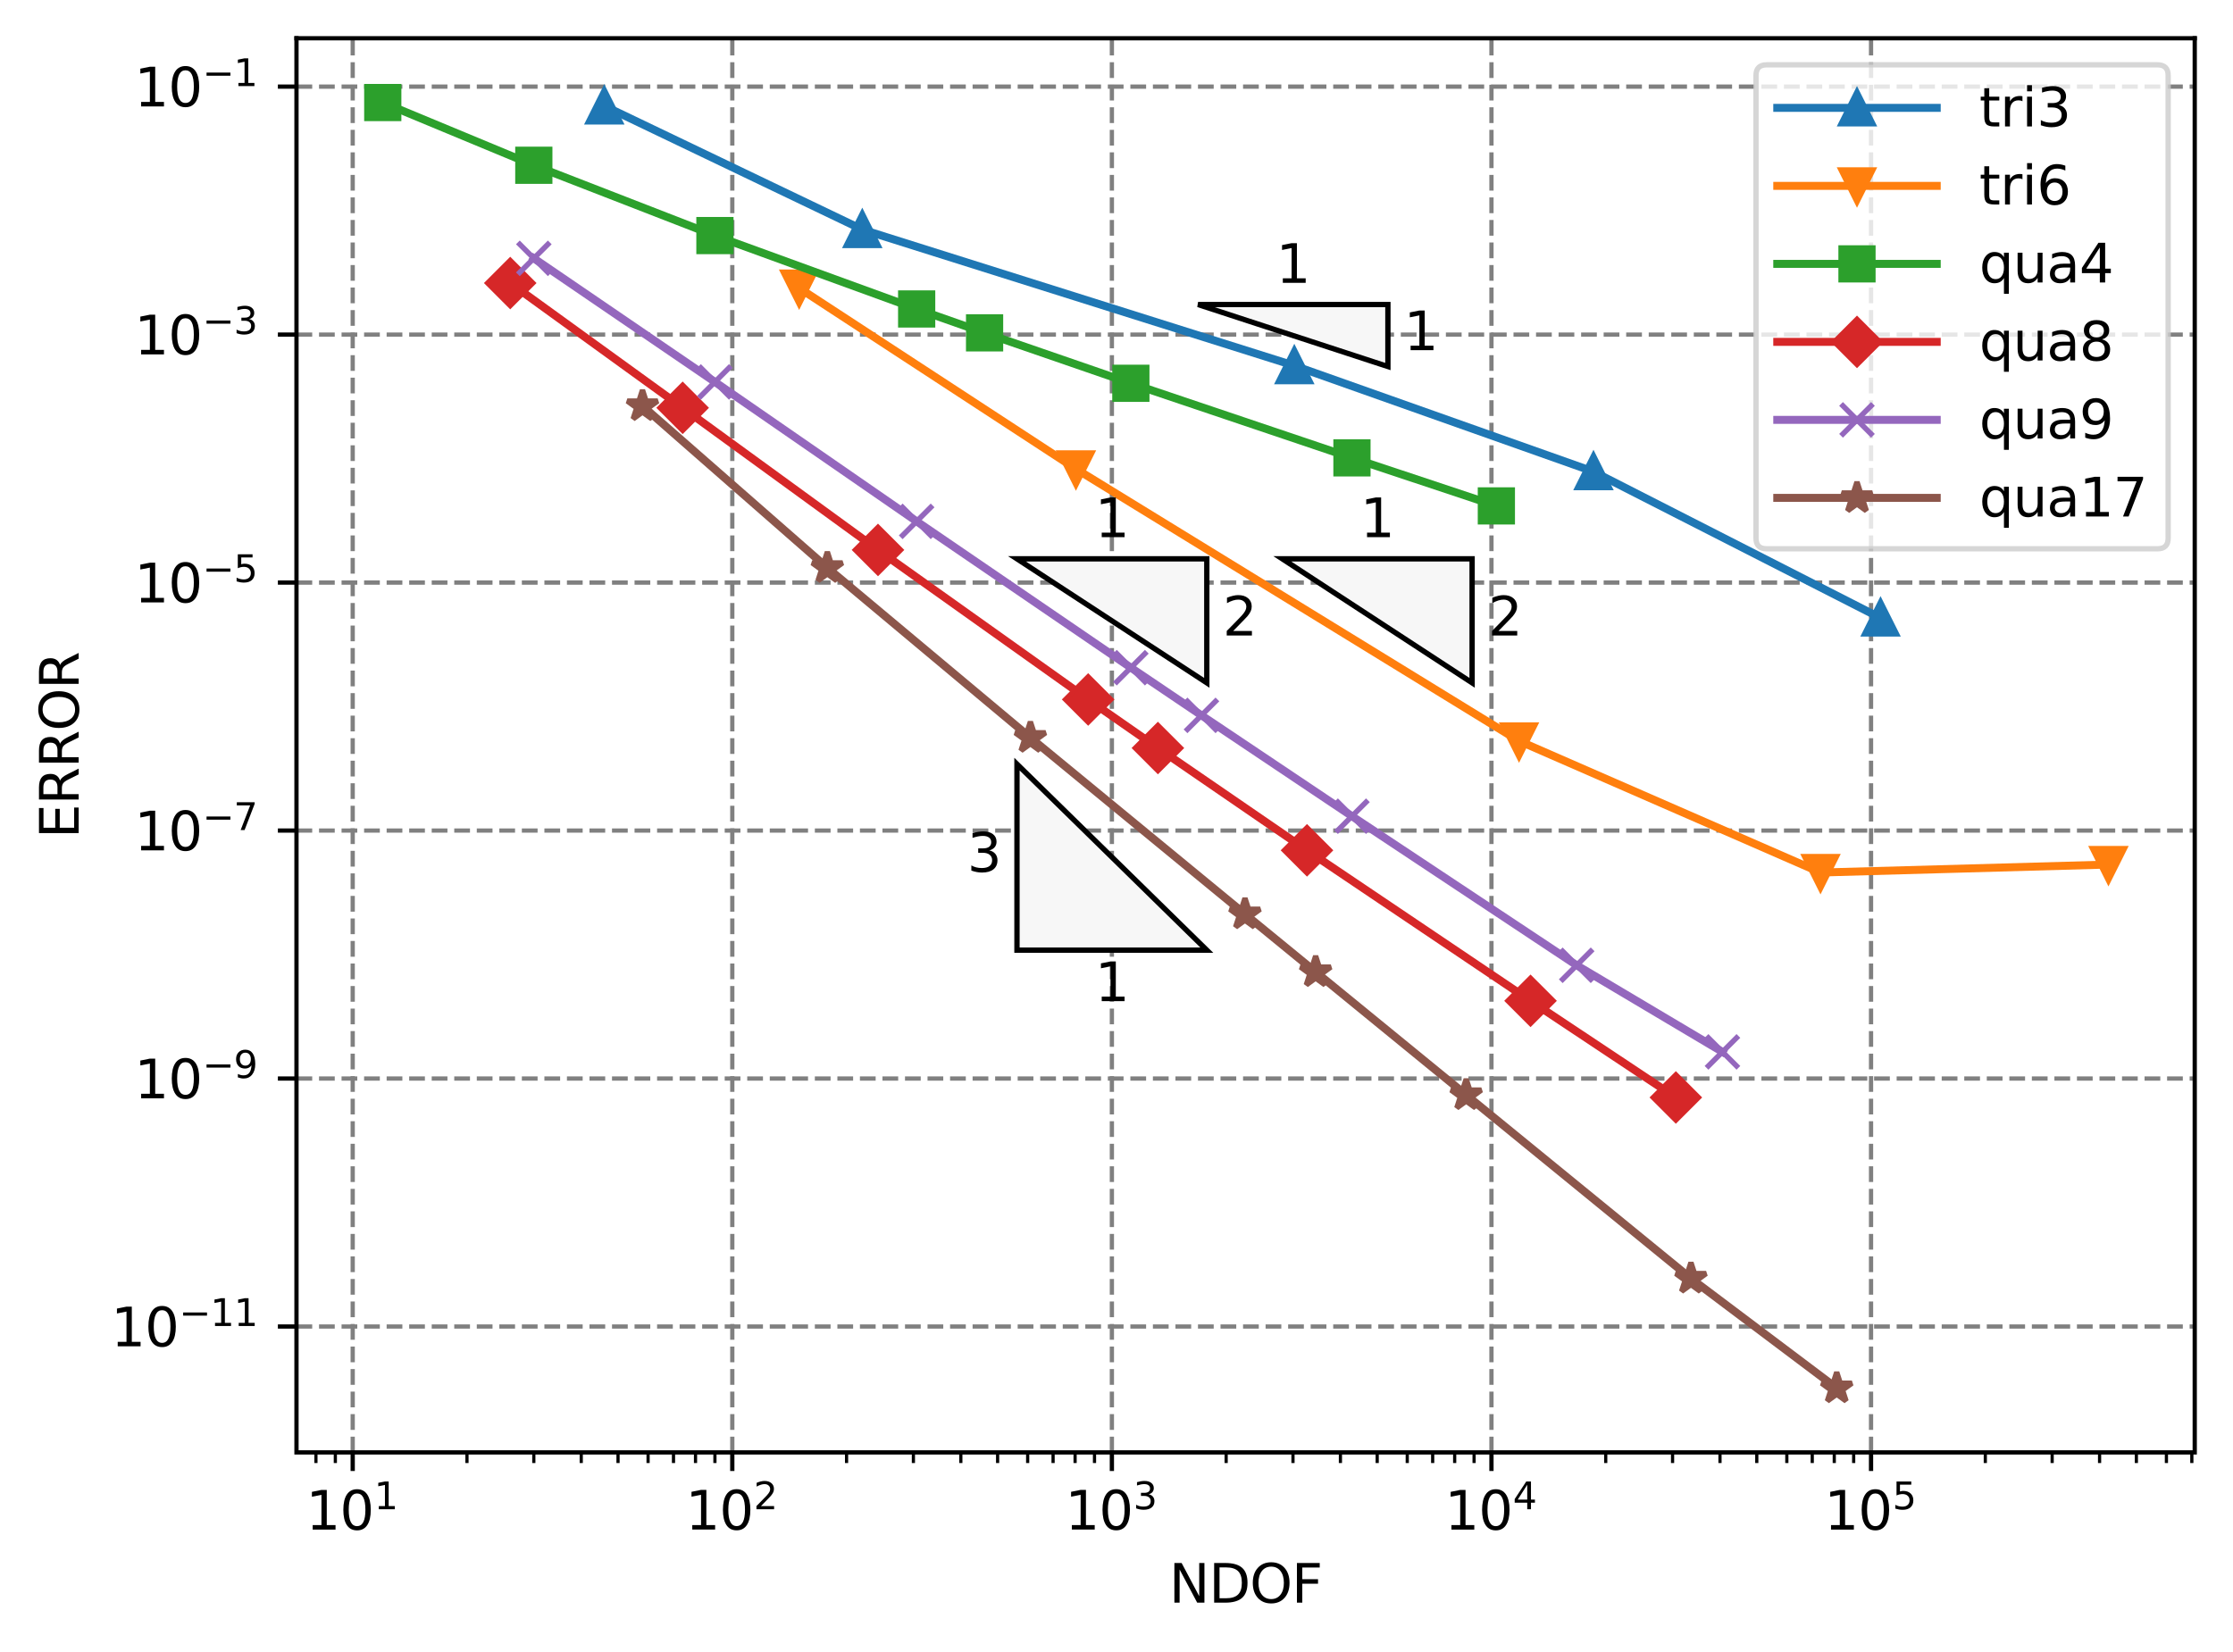 <svg xmlns="http://www.w3.org/2000/svg" xmlns:xlink="http://www.w3.org/1999/xlink" width="560.131" height="414.491" viewBox="0 0 420.098 310.868" xmlns:v="https://vecta.io/nano"><style><![CDATA[.B{clip-path:url(#g)}.C{fill:none}.D{stroke:#000}.E{stroke-width:.8}.F{stroke-linecap:square}.G{stroke-width:1.5}.H{stroke-dasharray:2.96,1.28}.I{stroke:gray}.J{stroke:#1f77b4}.K{stroke-linejoin:miter}.L{stroke:#ff7f0e}.M{stroke:#2ca02c}.N{stroke:#d62728}.O{stroke:#9467bd}.P{stroke:#8c564b}.Q{stroke-linejoin:bevel}]]></style><g fill="#fff"><path d="M0 310.868h420.098V0H0z"/><path d="M55.778 273.312h357.12V7.2H55.778z"/></g><path d="M66.356 273.312V7.2" class="B C E H I"/><defs><path id="A" d="M0 0v3.5" class="D E"/></defs><use xlink:href="#A" x="66.356" y="273.312" class="D E"/><g transform="matrix(.1 0 0 -.1 57.556 287.91)"><defs><path id="B" d="M794 531h1031v3560L703 3866v575l1116 225h631V531h1031V0H794v531z" transform="scale(.016)"/><path id="C" d="M2034 4250q-487 0-733-480-245-479-245-1442 0-959 245-1439 246-480 733-480 491 0 736 480 246 480 246 1439 0 963-246 1442-245 480-736 480zm0 500q785 0 1199-621 414-620 414-1801 0-1178-414-1799Q2819-91 2034-91q-784 0-1198 620-414 621-414 1799 0 1181 414 1801 414 621 1198 621z" transform="scale(.016)"/></defs><use xlink:href="#B" y=".684"/><use xlink:href="#C" x="63.623" y=".684"/><use xlink:href="#B" transform="matrix(.7 0 0 .7 128.203 38.966)"/></g><g class="E"><path d="M137.768 273.312V7.2" class="B C H I"/><use xlink:href="#A" x="137.768" y="273.312" class="D"/></g><g transform="matrix(.1 0 0 -.1 128.968 287.91)"><defs><path id="D" d="M1228 531h2203V0H469v531q359 372 979 998 621 627 780 809 303 340 423 576 121 236 121 464 0 372-261 606-261 235-680 235-297 0-627-103-329-103-704-313v638q381 153 712 231 332 78 607 78 725 0 1156-363 431-362 431-968 0-288-108-546-107-257-392-607-78-91-497-524-418-433-1181-1211z" transform="scale(.016)"/></defs><use xlink:href="#B" y=".766"/><use xlink:href="#C" x="63.623" y=".766"/><use xlink:href="#D" transform="matrix(.7 0 0 .7 128.203 39.047)"/></g><g class="E"><path d="M209.18 273.312V7.2" class="B C H I"/><use xlink:href="#A" x="209.18" y="273.312" class="D"/></g><g transform="matrix(.1 0 0 -.1 200.38 287.91)"><defs><path id="E" d="M2597 2516q453-97 707-404 255-306 255-756 0-690-475-1069Q2609-91 1734-91q-293 0-604 58-311 58-642 174v609q262-153 574-231 313-78 654-78 593 0 904 234 311 234 311 681 0 413-289 645-289 233-804 233h-544v519h569q465 0 712 186 247 186 247 536 0 359-255 551-254 193-729 193-260 0-557-57-297-56-653-174v562q360 100 674 150 314 50 592 50 719 0 1137-327 419-326 419-882 0-388-222-655-222-267-631-370z" transform="scale(.016)"/></defs><use xlink:href="#B" y=".766"/><use xlink:href="#C" x="63.623" y=".766"/><use xlink:href="#E" transform="matrix(.7 0 0 .7 128.203 39.047)"/></g><g class="E"><path d="M280.591 273.312V7.2" class="B C H I"/><use xlink:href="#A" x="280.591" y="273.312" class="D"/></g><g transform="matrix(.1 0 0 -.1 271.791 287.91)"><defs><path id="F" d="M2419 4116L825 1625h1594v2491zm-166 550h794V1625h666v-525h-666V0h-628v1100H313v609l1940 2957z" transform="scale(.016)"/></defs><use xlink:href="#B" y=".684"/><use xlink:href="#C" x="63.623" y=".684"/><use xlink:href="#F" transform="matrix(.7 0 0 .7 128.203 38.966)"/></g><g class="E"><path d="M352.003 273.312V7.2" class="B C H I"/><use xlink:href="#A" x="352.003" y="273.312" class="D"/></g><g transform="matrix(.1 0 0 -.1 343.203 287.91)"><defs><path id="G" d="M691 4666h2478v-532H1269V2991q137 47 274 70 138 23 276 23 781 0 1237-428 457-428 457-1159 0-753-469-1171Q2575-91 1722-91q-294 0-599 50Q819 9 494 109v635q281-153 581-228 300-75 634-75 541 0 856 284 316 284 316 772 0 487-316 771-315 285-856 285-253 0-505-56-251-56-513-175v2344z" transform="scale(.016)"/></defs><use xlink:href="#B" y=".684"/><use xlink:href="#C" x="63.623" y=".684"/><use xlink:href="#G" transform="matrix(.7 0 0 .7 128.203 38.966)"/></g><defs><path id="H" d="M0 0v2" stroke-width=".6" class="D"/></defs><g stroke-width=".6" class="D"><use xlink:href="#H" x="59.436" y="273.312"/><use xlink:href="#H" x="63.089" y="273.312"/><use xlink:href="#H" x="87.853" y="273.312"/><use xlink:href="#H" x="100.428" y="273.312"/><use xlink:href="#H" x="109.35" y="273.312"/><use xlink:href="#H" x="116.271" y="273.312"/><use xlink:href="#H" x="121.925" y="273.312"/><use xlink:href="#H" x="126.706" y="273.312"/><use xlink:href="#H" x="130.848" y="273.312"/><use xlink:href="#H" x="134.5" y="273.312"/><use xlink:href="#H" x="159.265" y="273.312"/><use xlink:href="#H" x="171.84" y="273.312"/><use xlink:href="#H" x="180.762" y="273.312"/><use xlink:href="#H" x="187.683" y="273.312"/><use xlink:href="#H" x="193.337" y="273.312"/><use xlink:href="#H" x="198.118" y="273.312"/><use xlink:href="#H" x="202.259" y="273.312"/><use xlink:href="#H" x="205.912" y="273.312"/><use xlink:href="#H" x="230.677" y="273.312"/><use xlink:href="#H" x="243.252" y="273.312"/><use xlink:href="#H" x="252.174" y="273.312"/><use xlink:href="#H" x="259.094" y="273.312"/><use xlink:href="#H" x="264.749" y="273.312"/><use xlink:href="#H" x="269.53" y="273.312"/><use xlink:href="#H" x="273.671" y="273.312"/><use xlink:href="#H" x="277.324" y="273.312"/><use xlink:href="#H" x="302.088" y="273.312"/><use xlink:href="#H" x="314.663" y="273.312"/><use xlink:href="#H" x="323.585" y="273.312"/><use xlink:href="#H" x="330.506" y="273.312"/><use xlink:href="#H" x="336.16" y="273.312"/><use xlink:href="#H" x="340.941" y="273.312"/><use xlink:href="#H" x="345.083" y="273.312"/><use xlink:href="#H" x="348.735" y="273.312"/><use xlink:href="#H" x="373.5" y="273.312"/><use xlink:href="#H" x="386.075" y="273.312"/><use xlink:href="#H" x="394.997" y="273.312"/><use xlink:href="#H" x="401.918" y="273.312"/><use xlink:href="#H" x="407.572" y="273.312"/><use xlink:href="#H" x="412.353" y="273.312"/></g><g transform="matrix(.1 0 0 -.1 219.936 301.589)"><defs><path id="I" d="M628 4666h850L3547 763v3903h612V0h-850L1241 3903V0H628v4666z" transform="scale(.016)"/><path id="J" d="M1259 4147V519h763q966 0 1414 437 448 438 448 1382 0 937-448 1373-448 436-1414 436h-763zm-631 519h1297q1356 0 1990-564 635-564 635-1764 0-1207-638-1773Q3275 0 1925 0H628v4666z" transform="scale(.016)"/><path id="K" d="M2522 4238q-688 0-1093-513-404-512-404-1397 0-881 404-1394 405-512 1093-512 687 0 1089 512 402 513 402 1394 0 885-402 1397-402 513-1089 513zm0 512q981 0 1568-658 588-658 588-1764 0-1103-588-1761Q3503-91 2522-91q-984 0-1574 656-589 657-589 1763 0 1106 589 1764 590 658 1574 658z" transform="scale(.016)"/><path id="L" d="M628 4666h2681v-532H1259V2759h1850v-531H1259V0H628v4666z" transform="scale(.016)"/></defs><use xlink:href="#I"/><use xlink:href="#J" x="74.805"/><use xlink:href="#K" x="151.807"/><use xlink:href="#L" x="230.518"/></g><path d="M55.778 249.622h357.12" class="B C E H I"/><defs><path id="M" d="M0 0h-3.5" class="D E"/></defs><use xlink:href="#M" x="55.778" y="249.622" class="D E"/><g transform="matrix(.1 0 0 -.1 20.878 253.421)"><defs><path id="N" d="M678 2272h4006v-531H678v531z" transform="scale(.016)"/></defs><use xlink:href="#B" y=".684"/><use xlink:href="#C" x="63.623" y=".684"/><use xlink:href="#N" transform="matrix(.7 0 0 .7 128.203 38.966)"/><use xlink:href="#B" transform="matrix(.7 0 0 .7 186.855 38.966)"/><use xlink:href="#B" transform="matrix(.7 0 0 .7 231.392 38.966)"/></g><g class="E"><path d="M55.778 202.957h357.12" class="B C H I"/><use xlink:href="#M" x="55.778" y="202.957" class="D"/></g><g transform="matrix(.1 0 0 -.1 25.278 206.756)"><defs><path id="O" d="M703 97v575q238-113 481-172 244-59 479-59 625 0 954 420 330 420 377 1277-181-269-460-413-278-144-615-144-700 0-1108 423-408 424-408 1159 0 718 425 1152 425 435 1131 435 810 0 1236-621 427-620 427-1801 0-1103-524-1761Q2575-91 1691-91q-238 0-482 47Q966 3 703 97zm1256 1978q425 0 673 290 249 291 249 798 0 503-249 795-248 292-673 292-425 0-673-292-248-292-248-795 0-507 248-798 248-290 673-290z" transform="scale(.016)"/></defs><use xlink:href="#B" y=".766"/><use xlink:href="#C" x="63.623" y=".766"/><use xlink:href="#N" transform="matrix(.7 0 0 .7 128.203 39.047)"/><use xlink:href="#O" transform="matrix(.7 0 0 .7 186.855 39.047)"/></g><g class="E"><path d="M55.778 156.292h357.12" class="B C H I"/><use xlink:href="#M" x="55.778" y="156.292" class="D"/></g><g transform="matrix(.1 0 0 -.1 25.278 160.091)"><defs><path id="P" d="M525 4666h3000v-269L1831 0h-659l1594 4134H525v532z" transform="scale(.016)"/></defs><use xlink:href="#B" y=".684"/><use xlink:href="#C" x="63.623" y=".684"/><use xlink:href="#N" transform="matrix(.7 0 0 .7 128.203 38.966)"/><use xlink:href="#P" transform="matrix(.7 0 0 .7 186.855 38.966)"/></g><g class="E"><path d="M55.778 109.627h357.12" class="B C H I"/><use xlink:href="#M" x="55.778" y="109.627" class="D"/></g><g transform="matrix(.1 0 0 -.1 25.278 113.426)"><use xlink:href="#B" y=".684"/><use xlink:href="#C" x="63.623" y=".684"/><use xlink:href="#N" transform="matrix(.7 0 0 .7 128.203 38.966)"/><use xlink:href="#G" transform="matrix(.7 0 0 .7 186.855 38.966)"/></g><g class="E"><path d="M55.778 62.962h357.12" class="B C H I"/><use xlink:href="#M" x="55.778" y="62.962" class="D"/></g><g transform="matrix(.1 0 0 -.1 25.278 66.762)"><use xlink:href="#B" y=".766"/><use xlink:href="#C" x="63.623" y=".766"/><use xlink:href="#N" transform="matrix(.7 0 0 .7 128.203 39.047)"/><use xlink:href="#E" transform="matrix(.7 0 0 .7 186.855 39.047)"/></g><g class="E"><path d="M55.778 16.298h357.12" class="B C H I"/><use xlink:href="#M" x="55.778" y="16.298" class="D"/></g><g transform="matrix(.1 0 0 -.1 25.278 20.097)"><use xlink:href="#B" y=".684"/><use xlink:href="#C" x="63.623" y=".684"/><use xlink:href="#N" transform="matrix(.7 0 0 .7 128.203 38.966)"/><use xlink:href="#B" transform="matrix(.7 0 0 .7 186.855 38.966)"/></g><g transform="matrix(0 -.1 -.1 0 14.798 157.774)"><defs><path id="Q" d="M628 4666h2950v-532H1259V2753h2222v-531H1259V531h2375V0H628v4666z" transform="scale(.016)"/><path id="R" d="M2841 2188q203-69 395-294 192-225 386-619L4263 0h-679l-596 1197q-232 469-449 622-217 153-592 153h-688V0H628v4666h1425q800 0 1194-335 394-334 394-1009 0-441-205-732-205-290-595-402zM1259 4147V2491h794q456 0 689 211 233 211 233 620 0 409-233 617-233 208-689 208h-794z" transform="scale(.016)"/></defs><use xlink:href="#Q"/><use xlink:href="#R" x="63.184"/><use xlink:href="#R" x="132.666"/><use xlink:href="#K" x="202.148"/><use xlink:href="#R" x="280.859"/></g><path d="M225.396 57.305h35.712v11.668zm-34.072 47.854h35.712v23.336zm49.914 0h35.712v23.336zm-49.914 38.631v35.005h35.712z" class="B D" fill="#f7f7f7"/><path d="M113.685 19.937l48.536 23.254 81.278 25.617 56.285 19.942 54.007 27.543" class="B C F G J"/><defs><path id="S" d="M0-3l-3 6h6z" class="J K"/></defs><g fill="#1f77b4" class="B J"><use xlink:href="#S" x="113.685" y="19.937"/><use xlink:href="#S" x="162.221" y="43.192"/><use xlink:href="#S" x="243.499" y="68.809"/><use xlink:href="#S" x="299.784" y="88.751"/><use xlink:href="#S" x="353.791" y="116.294"/></g><path d="M150.343 54.211l52.071 34.03 83.363 51.188 56.718 24.763 54.171-1.502" class="B C F G L"/><defs><path id="T" d="M0 3l3-6h-6z" class="K L"/></defs><g fill="#ff7f0e" class="B L"><use xlink:href="#T" x="150.343" y="54.211"/><use xlink:href="#T" x="202.414" y="88.241"/><use xlink:href="#T" x="285.777" y="139.43"/><use xlink:href="#T" x="342.495" y="164.192"/><use xlink:href="#T" x="396.665" y="162.69"/></g><path d="M72.011 19.296l28.418 11.803L134.5 44.33l37.954 13.812 12.777 4.493 27.519 9.493 41.595 14.032 27.17 9.041" class="B C F G M"/><defs><path id="U" d="M-3 3h6v-6h-6z" class="K M"/></defs><g fill="#2ca02c" class="B M"><use xlink:href="#U" x="72.011" y="19.296"/><use xlink:href="#U" x="100.428" y="31.099"/><use xlink:href="#U" x="134.5" y="44.33"/><use xlink:href="#U" x="172.454" y="58.142"/><use xlink:href="#U" x="185.231" y="62.635"/><use xlink:href="#U" x="212.75" y="72.128"/><use xlink:href="#U" x="254.345" y="86.16"/><use xlink:href="#U" x="281.514" y="95.201"/></g><path d="M95.99 53.263l32.439 23.479 36.747 26.744 39.541 28.14 13.119 9.138 28.049 19.252 42.054 28.322 27.339 18.184" class="B C F G N"/><defs><path id="V" d="M0 4.243L4.243 0 0-4.243-4.243 0z" class="K N"/></defs><g fill="#d62728" class="B N"><use xlink:href="#V" x="95.99" y="53.263"/><use xlink:href="#V" x="128.43" y="76.742"/><use xlink:href="#V" x="165.177" y="103.485"/><use xlink:href="#V" x="204.718" y="131.625"/><use xlink:href="#V" x="217.837" y="140.763"/><use xlink:href="#V" x="245.886" y="160.014"/><use xlink:href="#V" x="287.941" y="188.337"/><use xlink:href="#V" x="315.28" y="206.52"/></g><path d="M100.428 48.614L134.5 71.874l37.954 26.237 40.296 27.533 13.285 8.973 28.309 18.972 42.281 28.057 27.423 16.299" class="B C F G O"/><defs><path id="W" d="M-3 3l6-6m-6 0l6 6" class="O"/></defs><g fill="#9467bd" class="B O"><use xlink:href="#W" x="100.428" y="48.614"/><use xlink:href="#W" x="134.5" y="71.874"/><use xlink:href="#W" x="172.454" y="98.11"/><use xlink:href="#W" x="212.75" y="125.643"/><use xlink:href="#W" x="226.035" y="134.616"/><use xlink:href="#W" x="254.345" y="153.589"/><use xlink:href="#W" x="296.626" y="181.646"/><use xlink:href="#W" x="324.049" y="197.945"/></g><path d="M120.874 76.395l34.777 30.457 38.199 31.966 40.369 33.204 13.295 10.883 28.32 23.146 42.286 34.532 27.424 20.633" class="B C F G P"/><defs><path id="X" d="M0-3L-.674-.927h-2.18L-1.09.354l-.674 2.073L0 1.146l1.763 1.281L1.09.354 2.853-.927H.674z" class="P Q"/></defs><g fill="#8c564b" class="B P Q"><use xlink:href="#X" x="120.874" y="76.395"/><use xlink:href="#X" x="155.651" y="106.852"/><use xlink:href="#X" x="193.85" y="138.818"/><use xlink:href="#X" x="234.219" y="172.023"/><use xlink:href="#X" x="247.514" y="182.906"/><use xlink:href="#X" x="275.834" y="206.051"/><use xlink:href="#X" x="318.121" y="240.583"/><use xlink:href="#X" x="345.545" y="261.216"/></g><g class="C D E F"><path d="M55.778 273.312V7.2m357.12 266.112V7.2M55.778 273.312h357.12"/><path d="M55.778 7.2h357.12"/></g><use xlink:href="#B" transform="matrix(.1 0 0 -.1 240.07 53.225)"/><use xlink:href="#B" transform="matrix(.1 0 0 -.1 264.108 65.898)"/><use xlink:href="#B" transform="matrix(.1 0 0 -.1 205.998 101.079)"/><use xlink:href="#D" transform="matrix(.1 0 0 -.1 230.036 119.587)"/><use xlink:href="#B" transform="matrix(.1 0 0 -.1 255.913 101.079)"/><use xlink:href="#D" transform="matrix(.1 0 0 -.1 279.95 119.587)"/><use xlink:href="#B" transform="matrix(.1 0 0 -.1 205.998 188.393)"/><use xlink:href="#E" transform="matrix(.1 0 0 -.1 181.961 164.051)"/><path d="M332.359 103.269h73.539q2 0 2-2V14.2q0-2-2-2h-73.539q-2 0-2 2v87.069q0 2 2 2z" fill="#fff" opacity=".8" stroke="#ccc"/><g class="J"><path d="M334.359 20.298h30" class="C F G"/><use xlink:href="#S" x="349.359" y="20.298" fill="#1f77b4"/></g><g transform="matrix(.1 0 0 -.1 372.359 23.798)"><defs><path id="Y" d="M1172 4494v-994h1184v-447H1172V1153q0-428 117-550 117-122 477-122h590V0h-590q-666 0-919 248-253 249-253 905v1900H172v447h422v994h578z" transform="scale(.016)"/><path id="Z" d="M2631 2963q-97 56-211 82-114 27-251 27-488 0-749-317-261-317-261-911V0H581v3500h578v-544q182 319 472 473 291 155 707 155 59 0 131-8 72-7 159-23l3-590z" transform="scale(.016)"/><path id="a" d="M603 3500h575V0H603v3500zm0 1363h575v-729H603v729z" transform="scale(.016)"/></defs><use xlink:href="#Y"/><use xlink:href="#Z" x="39.209"/><use xlink:href="#a" x="80.322"/><use xlink:href="#E" x="108.105"/></g><g class="L"><path d="M334.359 34.977h30" class="C F G"/><use xlink:href="#T" x="349.359" y="34.977" fill="#ff7f0e"/></g><g transform="matrix(.1 0 0 -.1 372.359 38.477)"><defs><path id="b" d="M2113 2584q-425 0-674-291-248-290-248-796 0-503 248-796 249-292 674-292 425 0 673 292 248 293 248 796 0 506-248 796-248 291-673 291zm1253 1979v-575q-238 112-480 171-242 60-480 60-625 0-955-422-329-422-376-1275 184 272 462 417 279 145 613 145 703 0 1111-427 408-426 408-1160 0-719-425-1154Q2819-91 2113-91q-810 0-1238 620-428 621-428 1799 0 1106 525 1764 525 658 1409 658 238 0 480-47 242-47 505-140z" transform="scale(.016)"/></defs><use xlink:href="#Y"/><use xlink:href="#Z" x="39.209"/><use xlink:href="#a" x="80.322"/><use xlink:href="#b" x="108.105"/></g><g class="M"><path d="M334.359 49.655h30" class="C F G"/><use xlink:href="#U" x="349.359" y="49.655" fill="#2ca02c"/></g><g transform="matrix(.1 0 0 -.1 372.359 53.155)"><defs><path id="c" d="M947 1747q0-634 261-995 261-361 717-361 456 0 718 361 263 361 263 995 0 634-263 995-262 361-718 361-456 0-717-361-261-361-261-995zM2906 525q-181-312-458-464-276-152-664-152-634 0-1033 506-398 507-398 1332 0 825 398 1331 399 506 1033 506 388 0 664-152 277-151 458-463v531h575v-4831h-575V525z" transform="scale(.016)"/><path id="d" d="M544 1381v2119h575V1403q0-497 193-746 194-248 582-248 465 0 735 297 271 297 271 810v1984h575V0h-575v538q-209-319-486-474-276-155-642-155-603 0-916 375-312 375-312 1097zm1447 2203h0z" transform="scale(.016)"/><path id="e" d="M2194 1759q-697 0-966-159-269-159-269-544 0-306 202-486 202-179 548-179 479 0 768 339 289 339 289 901v128h-572zm1147 238V0h-575v531q-197-318-491-470-294-152-719-152-537 0-855 302-317 302-317 808 0 590 395 890 396 300 1180 300h807v57q0 397-261 614-261 217-733 217-300 0-585-72-284-72-546-216v532q315 122 612 182 297 61 578 61 760 0 1135-394 375-393 375-1193z" transform="scale(.016)"/></defs><use xlink:href="#c"/><use xlink:href="#d" x="63.477"/><use xlink:href="#e" x="126.855"/><use xlink:href="#F" x="188.135"/></g><g class="N"><path d="M334.359 64.333h30" class="C F G"/><use xlink:href="#V" x="349.359" y="64.333" fill="#d62728"/></g><g transform="matrix(.1 0 0 -.1 372.359 67.833)"><defs><path id="f" d="M2034 2216q-450 0-708-241-257-241-257-662 0-422 257-663 258-241 708-241 450 0 709 242 260 243 260 662 0 421-258 662-257 241-711 241zm-631 268q-406 100-633 378-226 279-226 679 0 559 398 884 399 325 1092 325 697 0 1094-325 397-325 397-884 0-400-227-679-226-278-629-378 456-106 710-416 255-309 255-755 0-679-414-1042Q2806-91 2034-91q-771 0-1186 362-414 363-414 1042 0 446 256 755 257 310 713 416zm-231 997q0-362 226-565 227-203 636-203 407 0 636 203 230 203 230 565 0 363-230 566-229 203-636 203-409 0-636-203-226-203-226-566z" transform="scale(.016)"/></defs><use xlink:href="#c"/><use xlink:href="#d" x="63.477"/><use xlink:href="#e" x="126.855"/><use xlink:href="#f" x="188.135"/></g><g class="O"><path d="M334.359 79.011h30" class="C F G"/><use xlink:href="#W" x="349.359" y="79.011" fill="#9467bd"/></g><g transform="matrix(.1 0 0 -.1 372.359 82.511)"><use xlink:href="#c"/><use xlink:href="#d" x="63.477"/><use xlink:href="#e" x="126.855"/><use xlink:href="#O" x="188.135"/></g><g class="P"><path d="M334.359 93.689h30" class="C F G"/><use xlink:href="#X" x="349.359" y="93.689" fill="#8c564b" class="Q"/></g><g transform="matrix(.1 0 0 -.1 372.359 97.189)"><use xlink:href="#c"/><use xlink:href="#d" x="63.477"/><use xlink:href="#e" x="126.855"/><use xlink:href="#B" x="188.135"/><use xlink:href="#P" x="251.758"/></g><defs><clipPath id="g"><path d="M55.778 7.2h357.12v266.112H55.778z"/></clipPath></defs></svg>